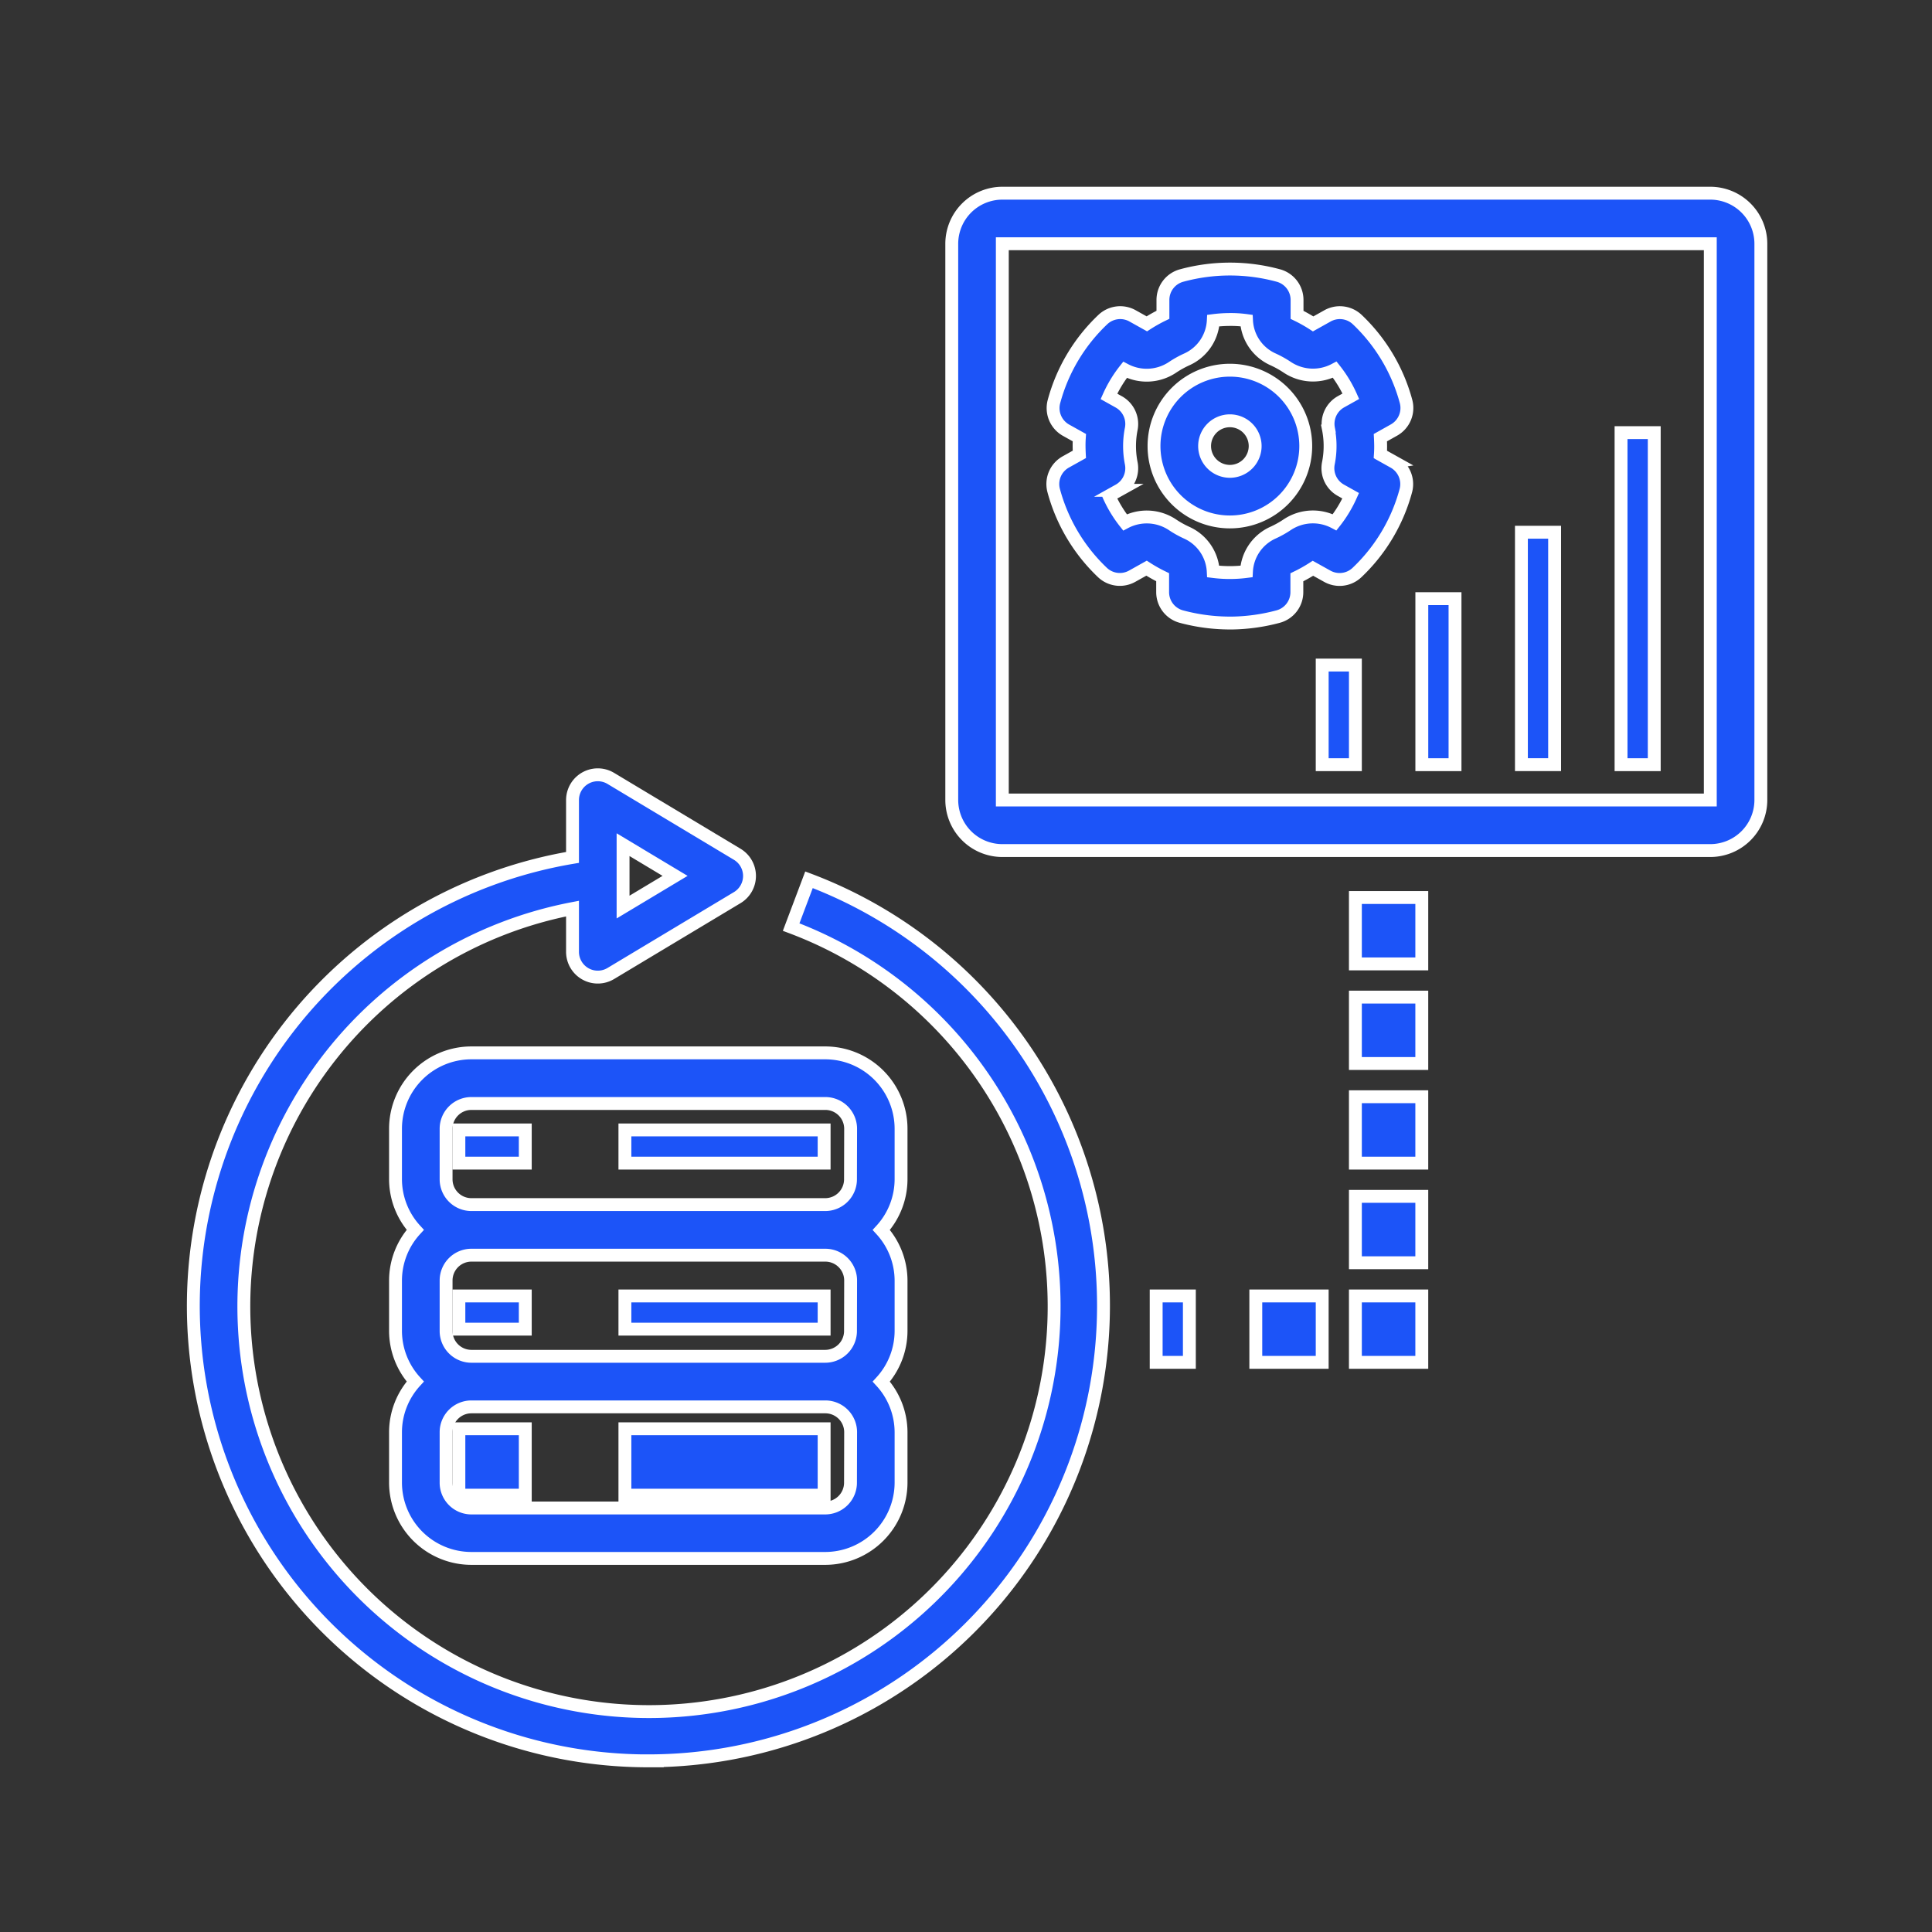 <?xml version="1.0" encoding="UTF-8"?> <svg xmlns="http://www.w3.org/2000/svg" xmlns:xlink="http://www.w3.org/1999/xlink" width="60" height="60" viewBox="0 0 60 60"><rect x="0" y="0" width="60" height="60" fill="#333333" stroke="none"/><defs><clipPath id="clip-path"><rect id="Rectangle_871" data-name="Rectangle 871" width="60" height="60" transform="translate(50 253)" fill="#fff" stroke="#707070" stroke-width="1"></rect></clipPath></defs><g id="Mask_Group_100" data-name="Mask Group 100" transform="translate(-50 -253)" clip-path="url(#clip-path)"><g id="Group_167" data-name="Group 167" transform="translate(-113.999 52)"><path id="Path_238" data-name="Path 238" d="M24.7,37.356A2.358,2.358,0,0,0,22.349,35H11.356A2.358,2.358,0,0,0,9,37.356v1.57a2.338,2.338,0,0,0,.613,1.57A2.338,2.338,0,0,0,9,42.067v1.57a2.338,2.338,0,0,0,.613,1.57A2.338,2.338,0,0,0,9,46.778v1.57A2.358,2.358,0,0,0,11.356,50.7H22.349A2.358,2.358,0,0,0,24.7,48.349v-1.57a2.338,2.338,0,0,0-.613-1.57,2.338,2.338,0,0,0,.613-1.57v-1.57a2.338,2.338,0,0,0-.613-1.57,2.338,2.338,0,0,0,.613-1.57Zm-1.57,10.993a.786.786,0,0,1-.785.785H11.356a.786.786,0,0,1-.785-.785v-1.57a.786.786,0,0,1,.785-.785H22.349a.786.786,0,0,1,.785.785Zm0-4.711a.786.786,0,0,1-.785.785H11.356a.786.786,0,0,1-.785-.785v-1.57a.786.786,0,0,1,.785-.785H22.349a.786.786,0,0,1,.785.785Zm0-4.711a.786.786,0,0,1-.785.785H11.356a.786.786,0,0,1-.785-.785v-1.57a.786.786,0,0,1,.785-.785H22.349a.786.786,0,0,1,.785.785Z" transform="translate(167.282 198.698)" fill="#1c54f8" stroke="#fff" stroke-width="0.4"></path><rect id="Rectangle_883" data-name="Rectangle 883" width="2.062" height="1.031" transform="translate(178.25 236.091)" fill="#1c54f8" stroke="#fff" stroke-width="0.4"></rect><rect id="Rectangle_884" data-name="Rectangle 884" width="6.187" height="1.031" transform="translate(183.406 236.091)" fill="#1c54f8" stroke="#fff" stroke-width="0.4"></rect><rect id="Rectangle_885" data-name="Rectangle 885" width="2.062" height="1.031" transform="translate(178.25 241.247)" fill="#1c54f8" stroke="#fff" stroke-width="0.4"></rect><rect id="Rectangle_886" data-name="Rectangle 886" width="6.187" height="1.031" transform="translate(183.406 241.247)" fill="#1c54f8" stroke="#fff" stroke-width="0.4"></rect><rect id="Rectangle_887" data-name="Rectangle 887" width="2.062" height="2.062" transform="translate(178.25 245.372)" fill="#1c54f8" stroke="#fff" stroke-width="0.4"></rect><rect id="Rectangle_888" data-name="Rectangle 888" width="6.187" height="2.062" transform="translate(183.406 245.372)" fill="#1c54f8" stroke="#fff" stroke-width="0.4"></rect><path id="Path_239" data-name="Path 239" d="M54.557,1H32.57A1.572,1.572,0,0,0,31,2.57V19.845a1.572,1.572,0,0,0,1.57,1.57H54.557a1.572,1.572,0,0,0,1.57-1.57V2.57A1.572,1.572,0,0,0,54.557,1ZM32.57,19.845V2.57H54.557V19.845Z" transform="translate(162.557 206)" fill="#1c54f8" stroke="#fff" stroke-width="0.4"></path><path id="Path_240" data-name="Path 240" d="M45.591,9.991l-.421-.235q.009-.132.008-.26t-.008-.26L45.591,9a.786.786,0,0,0,.376-.888A5.46,5.46,0,0,0,44.453,5.57a.786.786,0,0,0-.924-.117l-.447.25a4.738,4.738,0,0,0-.5-.281V4.958A.786.786,0,0,0,42,4.2a5.719,5.719,0,0,0-3,0,.785.785,0,0,0-.583.759v.461a4.713,4.713,0,0,0-.5.281l-.444-.248a.785.785,0,0,0-.924.117,5.455,5.455,0,0,0-1.516,2.543A.786.786,0,0,0,35.4,9l.421.235q-.009.132-.008.26t.008.26l-.421.235a.785.785,0,0,0-.376.888,5.462,5.462,0,0,0,1.513,2.544.785.785,0,0,0,.924.117l.447-.25a4.678,4.678,0,0,0,.5.281v.464a.786.786,0,0,0,.582.759,5.838,5.838,0,0,0,1.505.2h.069a5.846,5.846,0,0,0,1.429-.2.785.785,0,0,0,.583-.759v-.461a4.729,4.729,0,0,0,.5-.281l.445.248a.784.784,0,0,0,.924-.117,5.455,5.455,0,0,0,1.516-2.543.786.786,0,0,0-.376-.888ZM43.554,8.956a2.726,2.726,0,0,1,0,1.08.785.785,0,0,0,.388.833l.306.171a3.884,3.884,0,0,1-.5.825,1.438,1.438,0,0,0-1.463.069,3.123,3.123,0,0,1-.463.258,1.4,1.4,0,0,0-.811,1.2,4.056,4.056,0,0,1-.463.033,4.132,4.132,0,0,1-.569-.032,1.4,1.4,0,0,0-.812-1.2,3.1,3.1,0,0,1-.463-.258,1.439,1.439,0,0,0-1.465-.067,3.886,3.886,0,0,1-.5-.826l.307-.171a.785.785,0,0,0,.388-.833,2.726,2.726,0,0,1,0-1.08.785.785,0,0,0-.388-.833l-.306-.171a3.884,3.884,0,0,1,.5-.825,1.441,1.441,0,0,0,1.463-.069A3.112,3.112,0,0,1,39.17,6.8a1.4,1.4,0,0,0,.811-1.2,4.056,4.056,0,0,1,.463-.033,3.556,3.556,0,0,1,.569.032,1.394,1.394,0,0,0,.812,1.2,3.131,3.131,0,0,1,.463.258,1.441,1.441,0,0,0,1.465.067,3.885,3.885,0,0,1,.5.826l-.306.171a.785.785,0,0,0-.388.833Z" transform="translate(161.698 205.356)" fill="#1c54f8" stroke="#fff" stroke-width="0.4"></path><path id="Path_241" data-name="Path 241" d="M41.356,8a2.356,2.356,0,1,0,2.356,2.356A2.356,2.356,0,0,0,41.356,8Zm0,3.141a.785.785,0,1,1,.785-.785.785.785,0,0,1-.785.785Z" transform="translate(160.838 204.497)" fill="#1c54f8" stroke="#fff" stroke-width="0.4"></path><rect id="Rectangle_889" data-name="Rectangle 889" width="1.031" height="10.312" transform="translate(214.342 214.436)" fill="#1c54f8" stroke="#fff" stroke-width="0.4"></rect><rect id="Rectangle_890" data-name="Rectangle 890" width="1.031" height="7.218" transform="translate(211.248 217.529)" fill="#1c54f8" stroke="#fff" stroke-width="0.4"></rect><rect id="Rectangle_891" data-name="Rectangle 891" width="1.031" height="5.156" transform="translate(208.155 219.592)" fill="#1c54f8" stroke="#fff" stroke-width="0.4"></rect><rect id="Rectangle_892" data-name="Rectangle 892" width="1.031" height="3.094" transform="translate(205.061 221.654)" fill="#1c54f8" stroke="#fff" stroke-width="0.4"></rect><path id="Path_242" data-name="Path 242" d="M15.134,54.624a14.136,14.136,0,0,0,4.989-27.362l-.554,1.469a12.582,12.582,0,1,1-6.79-.574V29.5a.785.785,0,0,0,1.189.673l3.926-2.356a.785.785,0,0,0,0-1.347l-3.926-2.356a.785.785,0,0,0-1.189.673v1.781a14.127,14.127,0,0,0,2.356,28.057Zm-.785-28.452,1.615.969-1.615.969Z" transform="translate(169 201.06)" fill="#1c54f8" stroke="#fff" stroke-width="0.4"></path><rect id="Rectangle_893" data-name="Rectangle 893" width="2.062" height="2.062" transform="translate(206.092 228.873)" fill="#1c54f8" stroke="#fff" stroke-width="0.4"></rect><rect id="Rectangle_894" data-name="Rectangle 894" width="2.062" height="2.062" transform="translate(206.092 231.966)" fill="#1c54f8" stroke="#fff" stroke-width="0.4"></rect><rect id="Rectangle_895" data-name="Rectangle 895" width="2.062" height="2.062" transform="translate(206.092 235.06)" fill="#1c54f8" stroke="#fff" stroke-width="0.4"></rect><rect id="Rectangle_896" data-name="Rectangle 896" width="2.062" height="2.062" transform="translate(206.092 238.154)" fill="#1c54f8" stroke="#fff" stroke-width="0.4"></rect><rect id="Rectangle_897" data-name="Rectangle 897" width="2.062" height="2.062" transform="translate(206.092 241.247)" fill="#1c54f8" stroke="#fff" stroke-width="0.4"></rect><rect id="Rectangle_898" data-name="Rectangle 898" width="2.062" height="2.062" transform="translate(202.999 241.247)" fill="#1c54f8" stroke="#fff" stroke-width="0.4"></rect><rect id="Rectangle_899" data-name="Rectangle 899" width="1.031" height="2.062" transform="translate(199.905 241.247)" fill="#1c54f8" stroke="#fff" stroke-width="0.4"></rect></g></g></svg> 